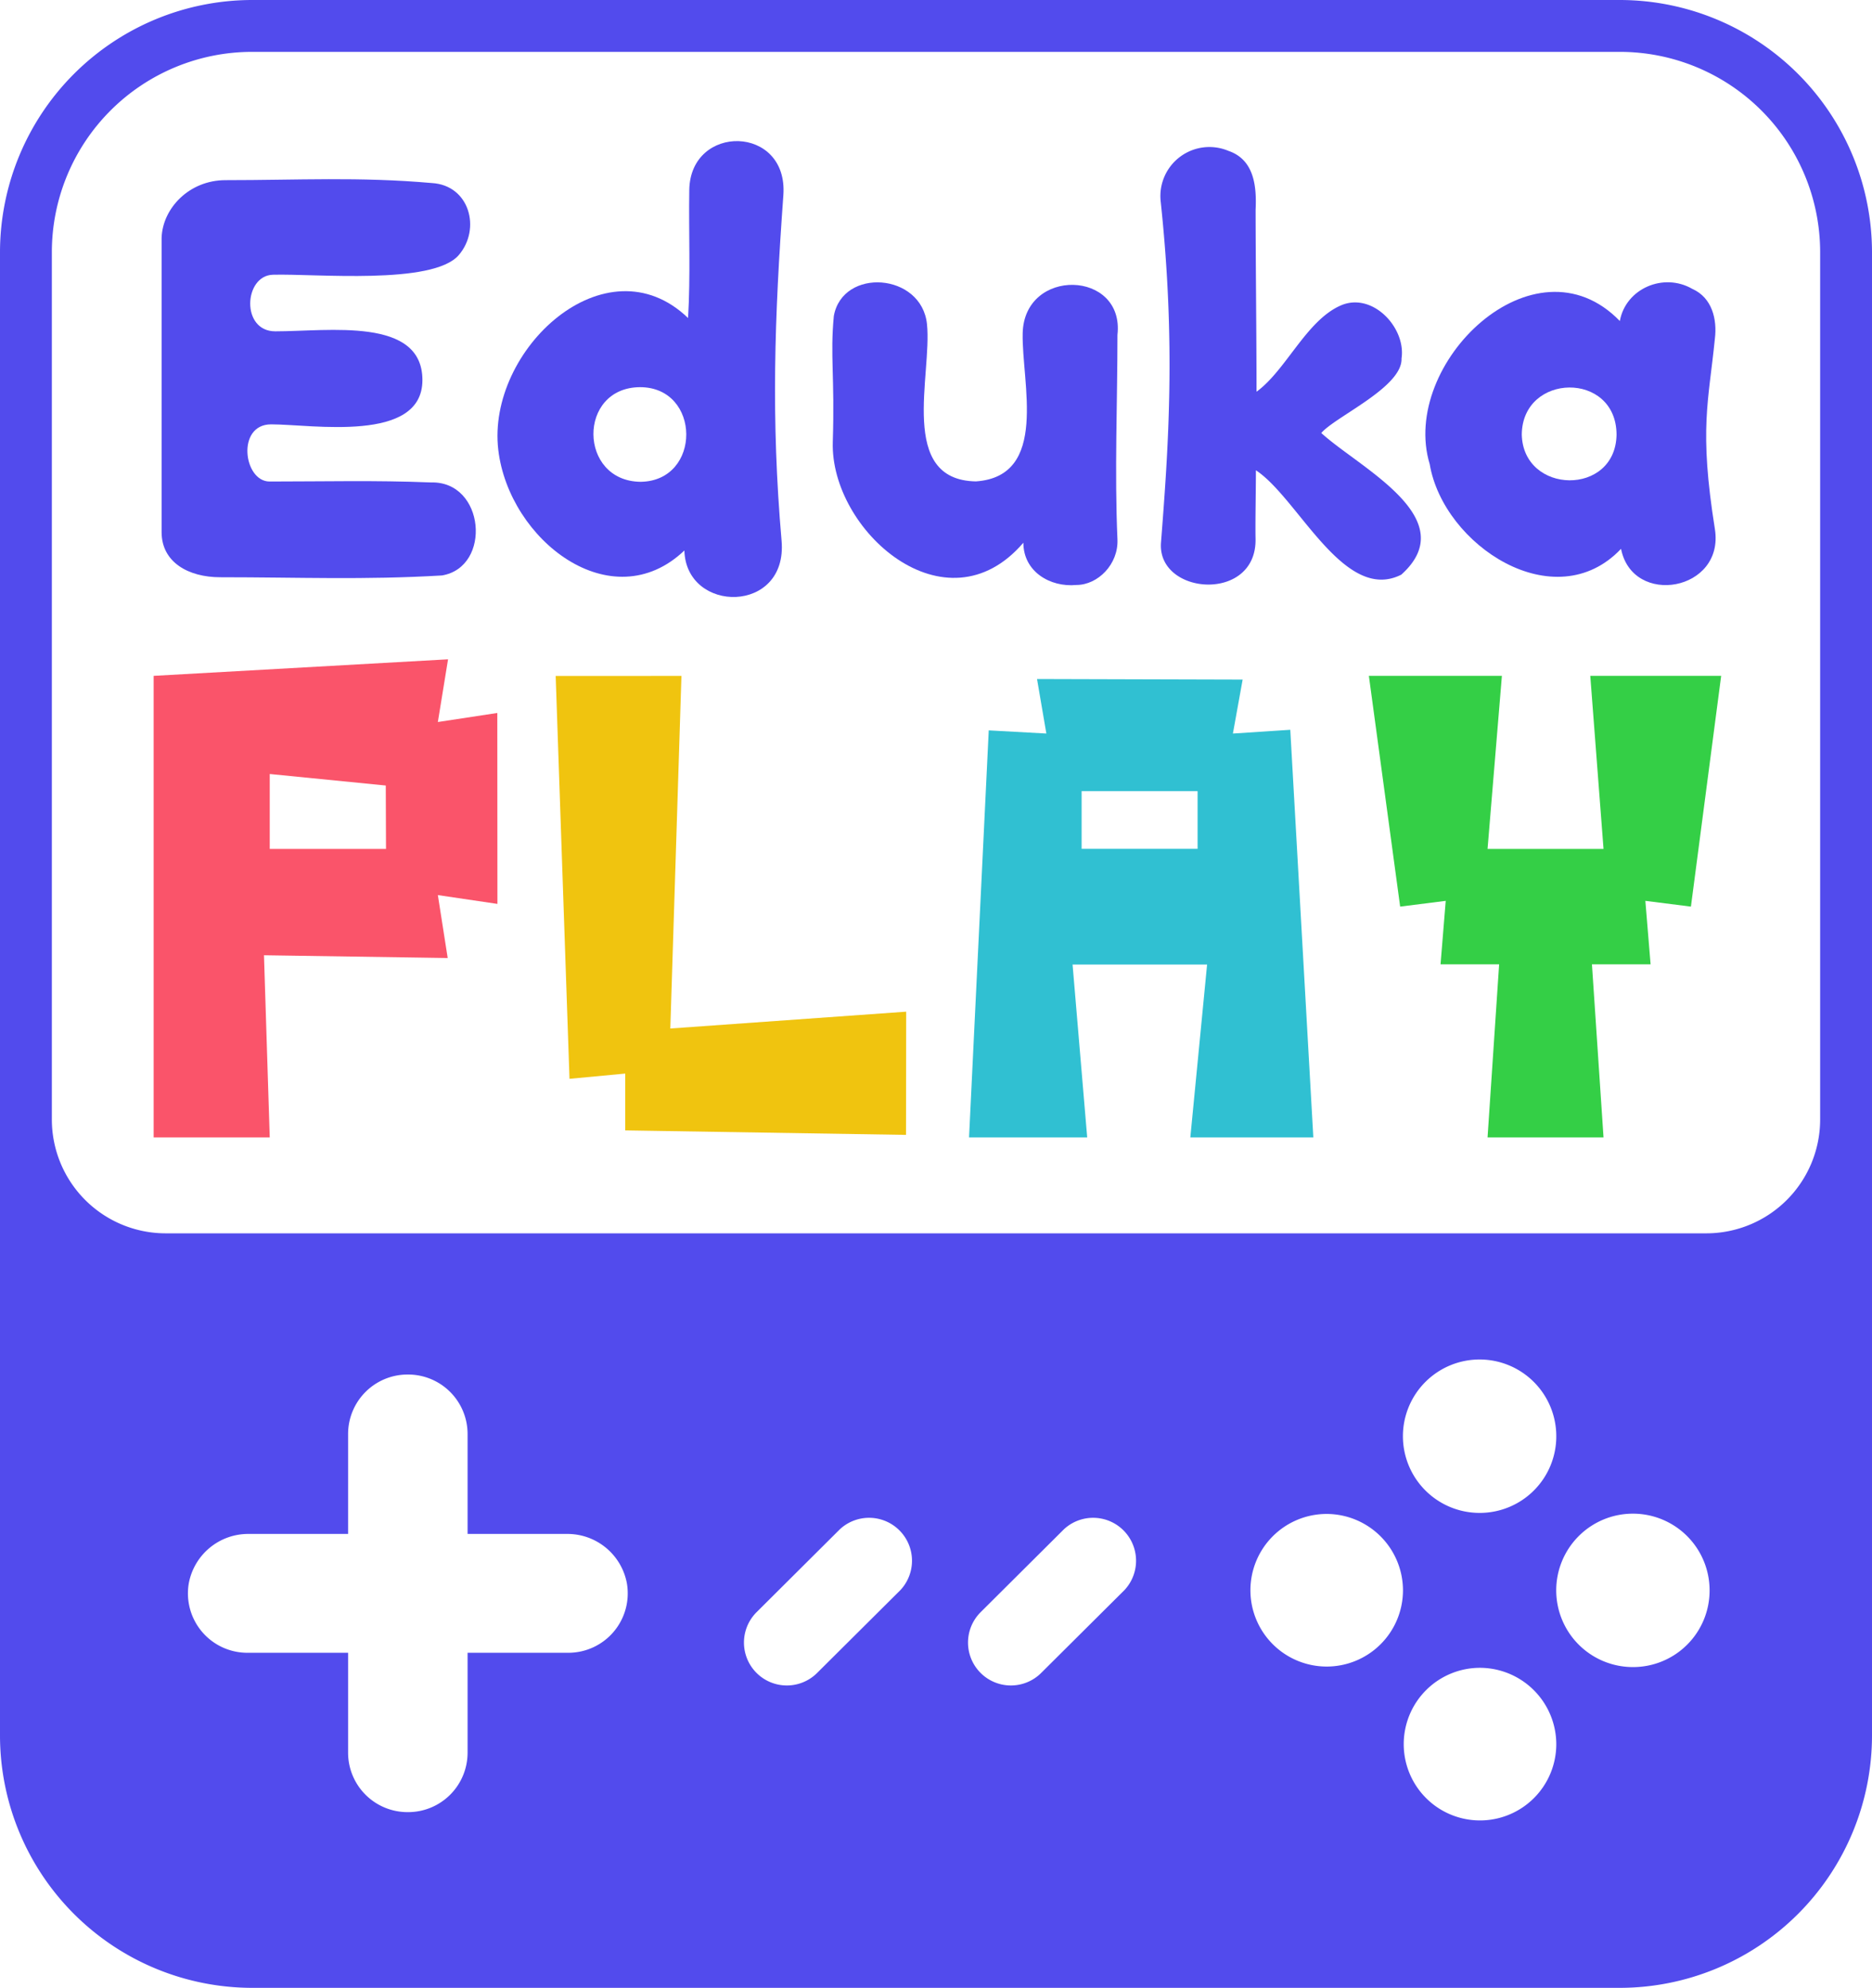 <svg xmlns="http://www.w3.org/2000/svg" viewBox="0 0 324.93 344.92"><defs><style>.cls-1{fill:#34cf46;}.cls-2{fill:#30c0d2;}.cls-3{fill:#f0c40f;}.cls-4{fill:#fa546a;}.cls-5{fill:#524bed;}</style></defs><g id="Layer_2" data-name="Layer 2"><g id="conteúdo"><polygon class="cls-1" points="278.33 147.3 258.2 147.3 260.69 117.27 237.6 117.27 243.03 157.31 250.94 156.31 250.04 167.33 260.21 167.33 258.2 197.36 278.33 197.36 276.32 167.33 286.5 167.33 285.59 156.31 293.5 157.31 298.75 117.27 276.03 117.27 278.33 147.3"/><path class="cls-2" d="M214,127.28l1.69-9.36-35.69-.1,1.62,9.46-10-.55-3.42,70.63h20.51l-2.54-30h23.35l-2.91,30h21.35l-4-70.73Zm-6.13,20H187.74v-10h20.13Z"/><polygon class="cls-3" points="118.28 117.28 96.45 117.29 98.85 187.19 108.52 186.28 108.52 196.14 157.26 196.92 157.29 175.54 116.35 178.46 118.28 117.28"/><path class="cls-4" d="M86.32,123.71,76,125.28l1.77-10.88-51.1,2.87v80.09H46.82l-1-31.61,31.89.48L76,155.31l10.34,1.53ZM67,147.3H46.82v-13l20.14,2Z"/><path class="cls-5" d="M281.37,95.23c2,10.13,18,7.34,16.29-3.43-2.78-17.45-1.09-22.09,0-33.06.41-3.32-.48-7.08-3.91-8.61-5-2.89-11.57-.07-12.59,5.57-14.85-15.31-38.27,7.42-33,24.84C250.54,94.64,269.89,107.35,281.37,95.23Zm-.78-19.84c-.14,10.75-16.22,10.45-16.45,0C264.25,64.67,280.53,64.37,280.59,75.39Z"/><path class="cls-5" d="M243.23,99.71c10.88-9.78-7.32-18.55-13.89-24.58,2.49-2.88,14.11-7.95,13.93-12.93.81-5.38-5.16-11.71-10.7-9.13-5.9,2.69-9.37,11.19-14.47,14.9,0-9.6-.15-21.95-.16-31.55.2-4.12-.25-8.71-4.71-10.24A8.51,8.51,0,0,0,201.47,35c2.63,24.75,1.34,42.55.05,59.13-.72,9.17,16.62,10.5,16.41-.62-.06-3,.07-8.87.06-11.91C225.33,86.41,233.29,104.74,243.23,99.71Z"/><path class="cls-5" d="M177.63,94.17c0,5,4.63,7.77,9.21,7.33,3.71,0,7.31-3.58,7.12-7.91-.52-11.81,0-23.65,0-35.47,1.28-11.27-16.2-11.81-16.45-.28-.19,8.54,4.6,24.81-8.12,25.69-13.59-.23-7.58-18.52-8.49-27.28-.93-8.94-14.65-9.86-16.17-1.42-.66,7,.18,10.38-.18,21.87C144.08,92,164.14,109.9,177.63,94.17Z"/><path class="cls-5" d="M118.79,95.52c.3,11,18,11.06,16.87-1.71-1.84-21.23-1.23-38.62.31-59.93.89-12.25-16.17-12.5-16.33-.89-.11,7.38.23,14.89-.21,22.19-14.24-13.69-35,5.49-32.94,22.89C88.35,93.74,106.15,107.53,118.79,95.52Zm-7.7-28.34c10.62,0,10.75,16.26.11,16.42C100.37,83.5,100.21,67.24,111.09,67.18Z"/><path class="cls-5" d="M38.23,100.16c13.62,0,24.91.49,38.49-.31,8.69-1.47,7.46-16.41-1.93-16.14-9.71-.39-18.26-.16-28-.16-4.53,0-5.8-9.92.27-9.92,7.09,0,26.26,3.31,26.26-7.68s-16.24-8.46-25.54-8.46c-6,0-5.46-9.67-.42-9.82,7.29-.21,27.76,1.83,32.27-3.41,3.9-4.53,1.88-12.13-4.68-12.5-12.61-1.11-23.17-.5-35.81-.5-6.3,0-10.92,4.88-11.09,10V92.35C28.06,97.53,32.65,100.16,38.23,100.16Z"/><path class="cls-5" d="M281.16,0H43.76A43.81,43.81,0,0,0,0,43.76v257.4a43.81,43.81,0,0,0,43.76,43.76h237.4a43.81,43.81,0,0,0,43.77-43.76V43.76A43.81,43.81,0,0,0,281.16,0Zm2.34,289.26A13.31,13.31,0,1,1,296.74,276,13.28,13.28,0,0,1,283.5,289.26Zm-26.61-26.75a13.31,13.31,0,1,1,13.24-13.31A13.28,13.28,0,0,1,256.89,262.51Zm13.24,40.19a13.24,13.24,0,1,1-13.24-13.31A13.28,13.28,0,0,1,270.13,302.7ZM243.52,276a13.24,13.24,0,1,1-13.24-13.31A13.28,13.28,0,0,1,243.52,276Zm-48.35-.09-14.45,14.37a7.44,7.44,0,1,1-10.51-10.54l14.45-14.38a7.45,7.45,0,0,1,10.51,10.55Zm-38.89,0-14.45,14.37a7.44,7.44,0,1,1-10.51-10.54l14.45-14.38a7.45,7.45,0,0,1,10.51,10.55ZM42.93,286.78a10.31,10.31,0,0,1-10.17-12,10.49,10.49,0,0,1,10.46-8.62h17.2V248.81A10.32,10.32,0,0,1,70.73,238.5h.12a10.32,10.32,0,0,1,10.31,10.31v17.35h17.2a10.49,10.49,0,0,1,10.46,8.62,10.31,10.31,0,0,1-10.17,12H81.16v17.34a10.32,10.32,0,0,1-10.31,10.31h-.12a10.32,10.32,0,0,1-10.31-10.31V286.78ZM296.17,214H28.76A19.76,19.76,0,0,1,9,194.28V43.76A34.76,34.76,0,0,1,43.76,9h237.4a34.77,34.77,0,0,1,34.77,34.77V194.28A19.76,19.76,0,0,1,296.17,214Z"/></g></g></svg>